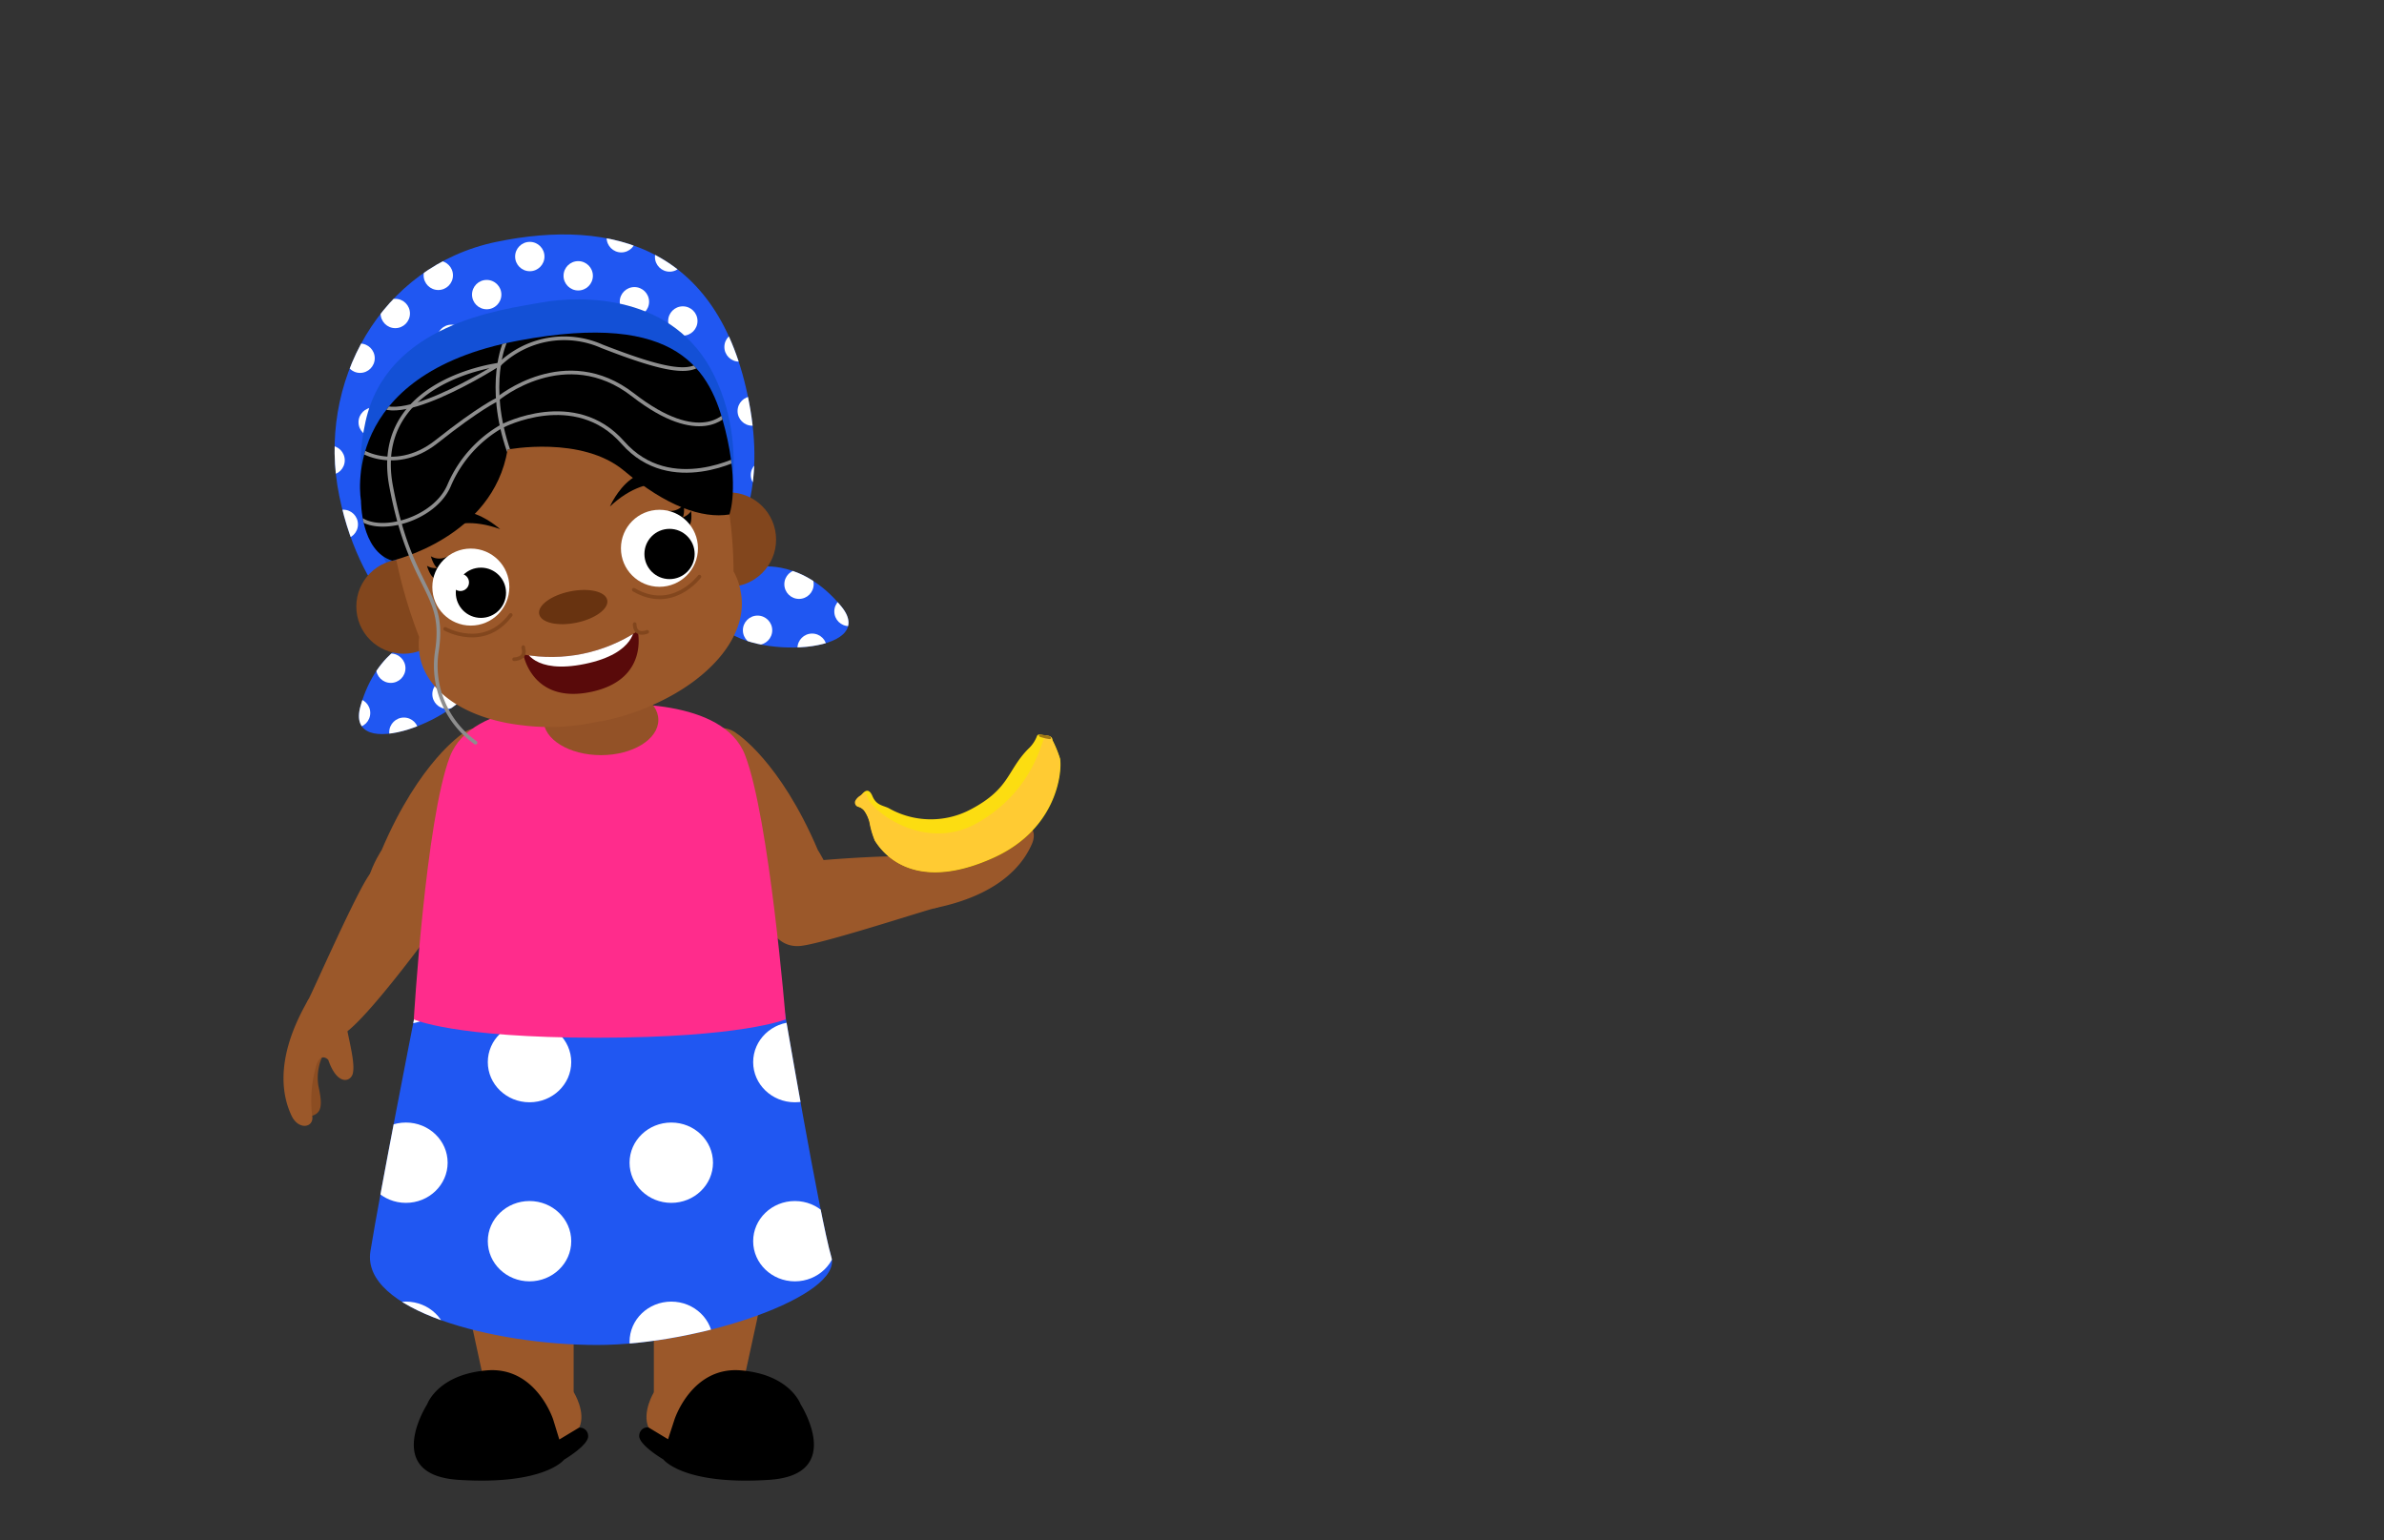 <svg id="Layer_3" data-name="Layer 3" xmlns="http://www.w3.org/2000/svg" xmlns:xlink="http://www.w3.org/1999/xlink" viewBox="0 0 260 168"><rect x="0" y="0" width="260" height="168" fill="#333333" stroke="none"/><defs><style>.cls-1{fill:#2057f2;}.cls-2{fill:#590a0a;}.cls-3{fill:#8c4d22;}.cls-4{fill:#9b582a;}.cls-5{fill:#fcdd11;}.cls-6{fill:#ffcb33;}.cls-7{fill:#a07815;}.cls-8{clip-path:url(#clip-path);}.cls-9{fill:#fff;}.cls-10{fill:#ff2c8c;}.cls-11{fill:#935227;}.cls-12{clip-path:url(#clip-path-2);}.cls-13{clip-path:url(#clip-path-3);}.cls-14{clip-path:url(#clip-path-4);}.cls-15{fill:#1350d6;}.cls-16{fill:#82461d;}.cls-17{clip-path:url(#clip-path-5);}.cls-18,.cls-20,.cls-22{fill:none;stroke-width:0.4px;}.cls-18,.cls-22{stroke:#8e8e8e;}.cls-18{stroke-miterlimit:10;}.cls-19{fill:#683310;}.cls-20{stroke:#82461d;}.cls-20,.cls-22{stroke-linecap:round;stroke-linejoin:round;}.cls-21{clip-path:url(#clip-path-6);}</style><clipPath id="clip-path"><path class="cls-1" d="M45.15,111.18S41.44,130,40.4,136.46s13.44,10.23,24.72,10.23,26.8-5.37,25.55-9.58-5.26-27.73-5.26-27.73L65.63,95.93Z"/></clipPath><clipPath id="clip-path-2"><path class="cls-1" d="M45.73,69.47S41.15,70.56,39.32,77s11.49,1.46,13-3.35S48.23,68.14,45.73,69.47Z"/></clipPath><clipPath id="clip-path-3"><path class="cls-1" d="M82.93,61.82s4.64-.81,8.84,4.34-10,5.88-13.21,2S80.11,61.58,82.93,61.82Z"/></clipPath><clipPath id="clip-path-4"><path class="cls-1" d="M47,70.38s-7.48-4-10-16.3S41.5,29,54.13,26.38s24.71.51,27.71,18.33S71.4,67,71.4,67Z"/></clipPath><clipPath id="clip-path-5"><path d="M42.77,61.15s11-2.51,12.59-12.12c0,0,8.08-1.56,12.7,2.31s8.5,5.25,11.49,4.77c0,0,1.12-2.89-.46-9.26s-5-13-22.55-9.7C36.82,40.86,39.37,54.61,39.37,54.61S39.32,60.08,42.77,61.15Z"/></clipPath><clipPath id="clip-path-6"><path class="cls-2" d="M57.08,71.38a17.1,17.1,0,0,0,12.47-2.56s1.28,5.33-5.13,6.65S57.08,71.38,57.08,71.38Z"/></clipPath></defs><path class="cls-3" d="M35.59,114.46a5.53,5.53,0,0,0-.86,4c.47,2.12.37,3-.87,3.28,0,0-1.9-4.26-1.9-4.37s1.16-5.22,1.16-5.22H35Z"/><path class="cls-4" d="M50.47,80s-4.72,3-8.85,12.72c0,0-3.78,5.65,0,7.47s6.12,1.22,9.6-4,4.55-7,5-11.82S52.23,78.53,50.47,80Z"/><path class="cls-4" d="M47.63,100.77s-6.82,9.42-9.74,11.7a3.53,3.53,0,0,1-2.91-.33c-1.75-.86-1.8-2.35-1.37-3.08S39,97,40.38,95.27s3.65-1.47,6.18,0S48.91,99,47.63,100.77Z"/><path class="cls-4" d="M37.07,109.17s.37,1.16.82,3.3.8,3.68.59,4.6-1.69,1.41-2.68-1.48c0,0-.77-.85-1.27.49a13.73,13.73,0,0,0-.49,5.57c.28,1.34-1.48,1.69-2.26,0s-2.11-5.8,1.83-12.59C33.61,109.06,35.55,107.17,37.07,109.17Z"/><path class="cls-3" d="M104.68,94a5.54,5.54,0,0,0,3.55-2c1.27-1.75,2-2.24,3-1.53,0,0-1.92,4.26-2,4.33s-4.67,2.6-4.67,2.6L103.36,96Z"/><path class="cls-4" d="M80.35,80s4.72,3,8.85,12.72c0,0,3.78,5.65,0,7.47s-6.12,1.22-9.6-4-4.55-7-5-11.82S78.59,78.53,80.35,80Z"/><path class="cls-4" d="M86.45,94.1s11.58-1.18,15.21-.51a3.55,3.55,0,0,1,1.7,2.39c.52,1.88-.56,2.91-1.4,3.07s-12.55,4-14.79,4.13-3.53-1.75-4.09-4.64S84.3,94.3,86.45,94.1Z"/><path class="cls-4" d="M99.75,96.4s.62-1.05,1.91-2.81,2.22-3,3-3.5,2.18.33.68,3c0,0-.12,1.14,1.21.61a13.68,13.68,0,0,0,4.49-3.33c.81-1.1,2.24,0,1.5,1.68s-2.93,5.44-10.63,7C102,99.05,99.27,98.86,99.75,96.4Z"/><path class="cls-5" d="M113.1,80.26c.12-.28.56-.09,1,0s.66.09.69.47a13.18,13.18,0,0,1,.82,2c.24,1.21-.15,7.6-7.25,10.82s-11.12,1-12.91-1.84a9.43,9.43,0,0,1-.58-2,3.87,3.87,0,0,0-.54-1.21,1.27,1.27,0,0,0-.72-.5.45.45,0,0,1-.28-.62c.07-.16.31-.26.52-.55.37-.53.88-1,1.3,0s1.12,1,1.75,1.3a9.29,9.29,0,0,0,9,.13c4.27-2.26,3.92-4.23,6.24-6.58A3.67,3.67,0,0,0,113.1,80.26Z"/><path class="cls-6" d="M114.05,80.22c.39,0,.66.09.69.47a13.18,13.18,0,0,1,.82,2c.24,1.21-.15,7.6-7.25,10.82s-11.12,1-12.91-1.84a9.43,9.43,0,0,1-.58-2,3.87,3.87,0,0,0-.54-1.21,1.27,1.27,0,0,0-.72-.5.45.45,0,0,1-.28-.62,1.35,1.35,0,0,1,.52-.55c1-.66.45-.11,1.14.76,1.49,1.87,6.63,5.12,11.74,2.15C113.08,86,113.66,80.17,114.05,80.22Z"/><path class="cls-7" d="M114.6,80.58c.13-.27-.24-.34-.55-.38s-.66-.19-.75,0c0,0,0,.12.14.17S114.53,80.7,114.6,80.58Z"/><path class="cls-4" d="M62.58,151.85s1.36,2.19.6,3.83l-.6,1.71-3.52.59-3.61-6.13,4-3.1Z"/><path class="cls-4" d="M51.36,144.08,53,151.65s.75,1.53,4.74,1.53,4.82-1.33,4.82-1.33l0-10s-.49-3.83-6.07-4S50.61,140.65,51.36,144.08Z"/><path d="M46.59,153.15s1.13-3.24,6.5-3.69,7.24,5.36,7.24,5.36L61,157l2.14-1.29a.9.9,0,0,1,1,.85c.16,1-2.62,2.64-2.62,2.64S59.38,162,50,161.4C41.63,160.86,46.59,153.15,46.59,153.15Z"/><path class="cls-4" d="M71.31,151.85S70,154,70.72,155.68l.59,1.71,3.53.59,3.61-6.13-4-3.1Z"/><path class="cls-4" d="M82.53,144.08l-1.65,7.57s-.76,1.53-4.75,1.53-4.82-1.33-4.82-1.33l0-10s.49-3.83,6.06-4S83.28,140.65,82.53,144.08Z"/><path d="M87.31,153.15s-1.14-3.24-6.51-3.69-7.24,5.36-7.24,5.36l-.7,2.15-2.14-1.29a.9.9,0,0,0-1,.85c-.17,1,2.62,2.64,2.62,2.64s2.16,2.84,11.53,2.23C92.27,160.86,87.31,153.15,87.31,153.15Z"/><path class="cls-1" d="M45.15,111.18S41.44,130,40.4,136.46s13.44,10.23,24.72,10.23,26.8-5.37,25.55-9.58-5.26-27.73-5.26-27.73L65.63,95.93Z"/><g class="cls-8"><ellipse class="cls-9" cx="-0.12" cy="76.77" rx="4.55" ry="4.38"/><ellipse class="cls-9" cx="-0.12" cy="96.3" rx="4.55" ry="4.38"/><ellipse class="cls-9" cx="-0.12" cy="115.84" rx="4.55" ry="4.38"/><ellipse class="cls-9" cx="-0.12" cy="135.37" rx="4.55" ry="4.38"/><ellipse class="cls-9" cx="-0.12" cy="154.9" rx="4.55" ry="4.38"/><ellipse class="cls-9" cx="15.33" cy="68.21" rx="4.55" ry="4.38"/><ellipse class="cls-9" cx="15.33" cy="87.75" rx="4.55" ry="4.38"/><ellipse class="cls-9" cx="15.33" cy="107.28" rx="4.55" ry="4.38"/><ellipse class="cls-9" cx="15.33" cy="126.81" rx="4.55" ry="4.38"/><ellipse class="cls-9" cx="15.33" cy="146.34" rx="4.55" ry="4.38"/><ellipse class="cls-9" cx="15.33" cy="165.88" rx="4.55" ry="4.38"/><ellipse class="cls-9" cx="28.82" cy="76.77" rx="4.55" ry="4.38"/><ellipse class="cls-9" cx="28.82" cy="96.3" rx="4.55" ry="4.38"/><ellipse class="cls-9" cx="28.82" cy="115.84" rx="4.55" ry="4.38"/><ellipse class="cls-9" cx="28.82" cy="135.37" rx="4.55" ry="4.38"/><ellipse class="cls-9" cx="28.82" cy="154.9" rx="4.55" ry="4.38"/><ellipse class="cls-9" cx="44.27" cy="68.21" rx="4.55" ry="4.38"/><ellipse class="cls-9" cx="44.27" cy="87.75" rx="4.55" ry="4.38"/><ellipse class="cls-9" cx="44.27" cy="107.28" rx="4.55" ry="4.38"/><ellipse class="cls-9" cx="44.27" cy="126.81" rx="4.55" ry="4.38"/><ellipse class="cls-9" cx="44.27" cy="146.34" rx="4.55" ry="4.38"/><ellipse class="cls-9" cx="44.27" cy="165.88" rx="4.55" ry="4.38"/><ellipse class="cls-9" cx="57.75" cy="76.77" rx="4.55" ry="4.38"/><ellipse class="cls-9" cx="57.75" cy="96.3" rx="4.55" ry="4.38"/><ellipse class="cls-9" cx="57.75" cy="115.84" rx="4.55" ry="4.38"/><ellipse class="cls-9" cx="57.75" cy="135.37" rx="4.55" ry="4.38"/><ellipse class="cls-9" cx="57.75" cy="154.9" rx="4.55" ry="4.38"/><ellipse class="cls-9" cx="73.21" cy="68.21" rx="4.55" ry="4.38"/><ellipse class="cls-9" cx="73.21" cy="87.75" rx="4.55" ry="4.38"/><ellipse class="cls-9" cx="73.21" cy="107.28" rx="4.55" ry="4.38"/><ellipse class="cls-9" cx="73.21" cy="126.81" rx="4.55" ry="4.38"/><ellipse class="cls-9" cx="73.21" cy="146.34" rx="4.55" ry="4.38"/><ellipse class="cls-9" cx="73.21" cy="165.88" rx="4.55" ry="4.38"/><ellipse class="cls-9" cx="86.69" cy="76.77" rx="4.55" ry="4.38"/><ellipse class="cls-9" cx="86.69" cy="96.3" rx="4.55" ry="4.38"/><ellipse class="cls-9" cx="86.69" cy="115.84" rx="4.55" ry="4.38"/><ellipse class="cls-9" cx="86.69" cy="135.37" rx="4.55" ry="4.38"/><ellipse class="cls-9" cx="86.69" cy="154.9" rx="4.55" ry="4.38"/><ellipse class="cls-9" cx="102.15" cy="68.21" rx="4.55" ry="4.38"/><ellipse class="cls-9" cx="102.15" cy="87.75" rx="4.55" ry="4.38"/><ellipse class="cls-9" cx="102.15" cy="107.28" rx="4.55" ry="4.38"/><ellipse class="cls-9" cx="102.15" cy="126.81" rx="4.55" ry="4.38"/><ellipse class="cls-9" cx="102.15" cy="146.34" rx="4.55" ry="4.38"/><ellipse class="cls-9" cx="102.15" cy="165.88" rx="4.55" ry="4.38"/><ellipse class="cls-9" cx="115.63" cy="76.77" rx="4.55" ry="4.38"/><ellipse class="cls-9" cx="115.63" cy="96.3" rx="4.55" ry="4.38"/><ellipse class="cls-9" cx="115.63" cy="115.84" rx="4.55" ry="4.38"/><ellipse class="cls-9" cx="115.63" cy="135.37" rx="4.55" ry="4.38"/><ellipse class="cls-9" cx="115.63" cy="154.9" rx="4.55" ry="4.38"/><ellipse class="cls-9" cx="131.09" cy="68.21" rx="4.55" ry="4.38"/><ellipse class="cls-9" cx="131.09" cy="87.75" rx="4.55" ry="4.38"/><ellipse class="cls-9" cx="131.09" cy="107.28" rx="4.55" ry="4.38"/><ellipse class="cls-9" cx="131.09" cy="126.81" rx="4.55" ry="4.38"/><ellipse class="cls-9" cx="131.09" cy="146.34" rx="4.55" ry="4.38"/><ellipse class="cls-9" cx="131.09" cy="165.88" rx="4.55" ry="4.38"/><ellipse class="cls-9" cx="144.57" cy="76.77" rx="4.55" ry="4.38"/><ellipse class="cls-9" cx="144.57" cy="96.3" rx="4.55" ry="4.38"/><ellipse class="cls-9" cx="144.57" cy="115.84" rx="4.55" ry="4.38"/><ellipse class="cls-9" cx="144.57" cy="135.37" rx="4.55" ry="4.38"/><ellipse class="cls-9" cx="144.57" cy="154.9" rx="4.55" ry="4.38"/></g><path class="cls-10" d="M81.26,82.36c-2.4-6.26-13.86-5.63-16-5.53-2.13-.1-13.79-.58-16.19,5.68-2.65,6.9-3.94,28.67-3.94,28.67s4.27,2,20,2,20.56-2,20.56-2S83.91,89.26,81.26,82.36Z"/><ellipse class="cls-11" cx="65.54" cy="78.52" rx="6.26" ry="3.84"/><path class="cls-1" d="M45.73,69.47S41.15,70.56,39.32,77s11.49,1.46,13-3.35S48.23,68.14,45.73,69.47Z"/><g class="cls-12"><circle class="cls-9" cx="14.52" cy="60.91" r="1.6"/><circle class="cls-9" cx="15.95" cy="67.9" r="1.6"/><circle class="cls-9" cx="17.39" cy="74.88" r="1.6"/><circle class="cls-9" cx="18.82" cy="81.86" r="1.6"/><circle class="cls-9" cx="20.26" cy="88.84" r="1.6"/><circle class="cls-9" cx="21.7" cy="95.83" r="1.6"/><circle class="cls-9" cx="19.79" cy="63.02" r="1.6"/><circle class="cls-9" cx="21.23" cy="70" r="1.6"/><circle class="cls-9" cx="22.67" cy="76.98" r="1.6"/><circle class="cls-9" cx="24.1" cy="83.96" r="1.6"/><circle class="cls-9" cx="25.54" cy="90.95" r="1.6"/><circle class="cls-9" cx="26.98" cy="97.93" r="1.6"/><circle class="cls-9" cx="24.49" cy="58.86" r="1.6"/><circle class="cls-9" cx="25.93" cy="65.84" r="1.6"/><circle class="cls-9" cx="27.36" cy="72.83" r="1.6"/><circle class="cls-9" cx="28.8" cy="79.81" r="1.6"/><circle class="cls-9" cx="30.24" cy="86.79" r="1.6"/><circle class="cls-9" cx="31.67" cy="93.78" r="1.6"/><circle class="cls-9" cx="29.77" cy="60.96" r="1.6"/><circle class="cls-9" cx="31.21" cy="67.95" r="1.6"/><circle class="cls-9" cx="32.64" cy="74.93" r="1.6"/><circle class="cls-9" cx="34.08" cy="81.91" r="1.6"/><circle class="cls-9" cx="35.51" cy="88.9" r="1.6"/><circle class="cls-9" cx="36.95" cy="95.88" r="1.6"/><circle class="cls-9" cx="34.47" cy="56.81" r="1.6"/><circle class="cls-9" cx="35.9" cy="63.79" r="1.6"/><circle class="cls-9" cx="37.34" cy="70.78" r="1.6"/><circle class="cls-9" cx="38.78" cy="77.76" r="1.6"/><circle class="cls-9" cx="40.21" cy="84.74" r="1.6"/><circle class="cls-9" cx="41.65" cy="91.72" r="1.6"/><circle class="cls-9" cx="39.75" cy="58.91" r="1.6"/><circle class="cls-9" cx="41.18" cy="65.9" r="1.6"/><circle class="cls-9" cx="42.62" cy="72.88" r="1.6"/><circle class="cls-9" cx="44.05" cy="79.86" r="1.6"/><circle class="cls-9" cx="45.49" cy="86.84" r="1.6"/><circle class="cls-9" cx="46.93" cy="93.83" r="1.6"/><circle class="cls-9" cx="44.44" cy="54.76" r="1.6"/><circle class="cls-9" cx="45.88" cy="61.74" r="1.6"/><circle class="cls-9" cx="47.31" cy="68.72" r="1.6"/><circle class="cls-9" cx="48.75" cy="75.71" r="1.6"/><circle class="cls-9" cx="50.19" cy="82.69" r="1.6"/><circle class="cls-9" cx="51.62" cy="89.67" r="1.6"/><circle class="cls-9" cx="49.72" cy="56.86" r="1.6"/><circle class="cls-9" cx="51.16" cy="63.84" r="1.6"/><circle class="cls-9" cx="52.59" cy="70.83" r="1.6"/><circle class="cls-9" cx="54.03" cy="77.81" r="1.6"/><circle class="cls-9" cx="55.47" cy="84.79" r="1.6"/><circle class="cls-9" cx="56.9" cy="91.77" r="1.6"/><circle class="cls-9" cx="54.42" cy="52.71" r="1.6"/><circle class="cls-9" cx="55.85" cy="59.69" r="1.6"/><circle class="cls-9" cx="57.29" cy="66.67" r="1.6"/><circle class="cls-9" cx="58.73" cy="73.65" r="1.6"/><circle class="cls-9" cx="60.16" cy="80.64" r="1.6"/><circle class="cls-9" cx="61.6" cy="87.62" r="1.6"/><circle class="cls-9" cx="59.7" cy="54.81" r="1.6"/><circle class="cls-9" cx="61.13" cy="61.79" r="1.6"/><circle class="cls-9" cx="62.57" cy="68.77" r="1.6"/><circle class="cls-9" cx="64" cy="75.76" r="1.6"/><circle class="cls-9" cx="65.44" cy="82.74" r="1.6"/><circle class="cls-9" cx="66.88" cy="89.72" r="1.6"/><circle class="cls-9" cx="64.39" cy="50.66" r="1.6"/><circle class="cls-9" cx="65.83" cy="57.64" r="1.6"/><circle class="cls-9" cx="67.26" cy="64.62" r="1.6"/><circle class="cls-9" cx="68.7" cy="71.6" r="1.6"/><circle class="cls-9" cx="70.14" cy="78.59" r="1.6"/><circle class="cls-9" cx="71.57" cy="85.57" r="1.6"/><circle class="cls-9" cx="69.67" cy="52.76" r="1.6"/><circle class="cls-9" cx="71.11" cy="59.74" r="1.6"/><circle class="cls-9" cx="72.54" cy="66.72" r="1.6"/><circle class="cls-9" cx="73.98" cy="73.71" r="1.6"/><circle class="cls-9" cx="75.42" cy="80.69" r="1.6"/><circle class="cls-9" cx="76.85" cy="87.67" r="1.6"/></g><path class="cls-1" d="M82.93,61.82s4.64-.81,8.84,4.34-10,5.88-13.21,2S80.11,61.58,82.93,61.82Z"/><g class="cls-13"><circle class="cls-9" cx="108.24" cy="41.64" r="1.6"/><circle class="cls-9" cx="109.67" cy="48.62" r="1.6"/><circle class="cls-9" cx="111.11" cy="55.6" r="1.6"/><circle class="cls-9" cx="112.54" cy="62.59" r="1.6"/><circle class="cls-9" cx="113.98" cy="69.57" r="1.6"/><circle class="cls-9" cx="115.42" cy="76.55" r="1.6"/><circle class="cls-9" cx="104.22" cy="45.65" r="1.6"/><circle class="cls-9" cx="105.65" cy="52.64" r="1.6"/><circle class="cls-9" cx="107.09" cy="59.62" r="1.6"/><circle class="cls-9" cx="108.52" cy="66.6" r="1.6"/><circle class="cls-9" cx="109.96" cy="73.58" r="1.6"/><circle class="cls-9" cx="111.4" cy="80.57" r="1.6"/><circle class="cls-9" cx="98.26" cy="43.69" r="1.6"/><circle class="cls-9" cx="99.7" cy="50.67" r="1.6"/><circle class="cls-9" cx="101.13" cy="57.65" r="1.6"/><circle class="cls-9" cx="102.57" cy="64.64" r="1.6"/><circle class="cls-9" cx="104" cy="71.62" r="1.6"/><circle class="cls-9" cx="105.44" cy="78.6" r="1.6"/><circle class="cls-9" cx="94.24" cy="47.7" r="1.6"/><circle class="cls-9" cx="95.68" cy="54.69" r="1.6"/><circle class="cls-9" cx="97.11" cy="61.67" r="1.6"/><circle class="cls-9" cx="98.55" cy="68.65" r="1.6"/><circle class="cls-9" cx="99.98" cy="75.64" r="1.6"/><circle class="cls-9" cx="101.42" cy="82.62" r="1.6"/><circle class="cls-9" cx="88.28" cy="45.74" r="1.6"/><circle class="cls-9" cx="89.72" cy="52.72" r="1.6"/><circle class="cls-9" cx="91.16" cy="59.71" r="1.6"/><circle class="cls-9" cx="92.59" cy="66.69" r="1.6"/><circle class="cls-9" cx="94.03" cy="73.67" r="1.6"/><circle class="cls-9" cx="95.47" cy="80.65" r="1.6"/><circle class="cls-9" cx="84.26" cy="49.76" r="1.6"/><circle class="cls-9" cx="85.7" cy="56.74" r="1.6"/><circle class="cls-9" cx="87.14" cy="63.72" r="1.6"/><circle class="cls-9" cx="88.57" cy="70.7" r="1.6"/><circle class="cls-9" cx="90.01" cy="77.69" r="1.6"/><circle class="cls-9" cx="91.45" cy="84.67" r="1.6"/><circle class="cls-9" cx="78.31" cy="47.79" r="1.6"/><circle class="cls-9" cx="79.75" cy="54.78" r="1.6"/><circle class="cls-9" cx="81.18" cy="61.76" r="1.6"/><circle class="cls-9" cx="82.62" cy="68.74" r="1.6"/><circle class="cls-9" cx="84.05" cy="75.72" r="1.6"/><circle class="cls-9" cx="85.49" cy="82.71" r="1.6"/><circle class="cls-9" cx="74.29" cy="51.81" r="1.6"/><circle class="cls-9" cx="75.73" cy="58.79" r="1.6"/><circle class="cls-9" cx="77.16" cy="65.77" r="1.6"/><circle class="cls-9" cx="78.6" cy="72.76" r="1.6"/><circle class="cls-9" cx="80.03" cy="79.74" r="1.6"/><circle class="cls-9" cx="81.47" cy="86.72" r="1.6"/><circle class="cls-9" cx="68.33" cy="49.84" r="1.6"/><circle class="cls-9" cx="69.77" cy="56.83" r="1.6"/><circle class="cls-9" cx="71.21" cy="63.81" r="1.6"/><circle class="cls-9" cx="72.64" cy="70.79" r="1.6"/><circle class="cls-9" cx="74.08" cy="77.78" r="1.6"/><circle class="cls-9" cx="75.52" cy="84.76" r="1.6"/><circle class="cls-9" cx="64.31" cy="53.86" r="1.6"/><circle class="cls-9" cx="65.75" cy="60.84" r="1.6"/><circle class="cls-9" cx="67.19" cy="67.83" r="1.6"/><circle class="cls-9" cx="68.62" cy="74.81" r="1.6"/><circle class="cls-9" cx="70.06" cy="81.79" r="1.6"/><circle class="cls-9" cx="71.5" cy="88.77" r="1.6"/><circle class="cls-9" cx="58.36" cy="51.9" r="1.6"/><circle class="cls-9" cx="59.8" cy="58.88" r="1.6"/><circle class="cls-9" cx="61.23" cy="65.86" r="1.6"/><circle class="cls-9" cx="62.67" cy="72.84" r="1.6"/><circle class="cls-9" cx="64.1" cy="79.83" r="1.6"/><circle class="cls-9" cx="65.54" cy="86.81" r="1.6"/><circle class="cls-9" cx="54.34" cy="55.91" r="1.6"/><circle class="cls-9" cx="55.78" cy="62.89" r="1.6"/><circle class="cls-9" cx="57.21" cy="69.88" r="1.6"/><circle class="cls-9" cx="58.65" cy="76.86" r="1.6"/><circle class="cls-9" cx="60.08" cy="83.84" r="1.6"/><circle class="cls-9" cx="61.52" cy="90.82" r="1.6"/></g><path class="cls-1" d="M47,70.38s-7.48-4-10-16.3S41.5,29,54.13,26.38s24.71.51,27.71,18.33S71.4,67,71.4,67Z"/><g class="cls-14"><circle class="cls-9" cx="27.85" cy="34.14" r="1.6"/><circle class="cls-9" cx="29.29" cy="41.12" r="1.6"/><circle class="cls-9" cx="30.73" cy="48.1" r="1.6"/><circle class="cls-9" cx="32.16" cy="55.08" r="1.6"/><circle class="cls-9" cx="33.6" cy="62.07" r="1.6"/><circle class="cls-9" cx="35.04" cy="69.05" r="1.6"/><circle class="cls-9" cx="33.13" cy="36.24" r="1.6"/><circle class="cls-9" cx="34.57" cy="43.22" r="1.6"/><circle class="cls-9" cx="36" cy="50.2" r="1.6"/><circle class="cls-9" cx="37.44" cy="57.19" r="1.6"/><circle class="cls-9" cx="38.88" cy="64.17" r="1.6"/><circle class="cls-9" cx="40.31" cy="71.15" r="1.6"/><circle class="cls-9" cx="37.83" cy="32.08" r="1.6"/><circle class="cls-9" cx="39.27" cy="39.07" r="1.6"/><circle class="cls-9" cx="40.7" cy="46.05" r="1.6"/><circle class="cls-9" cx="42.14" cy="53.03" r="1.6"/><circle class="cls-9" cx="43.57" cy="60.01" r="1.6"/><circle class="cls-9" cx="45.01" cy="67" r="1.6"/><circle class="cls-9" cx="43.11" cy="34.19" r="1.6"/><circle class="cls-9" cx="44.54" cy="41.17" r="1.6"/><circle class="cls-9" cx="45.98" cy="48.15" r="1.6"/><circle class="cls-9" cx="47.42" cy="55.13" r="1.6"/><circle class="cls-9" cx="48.85" cy="62.12" r="1.6"/><circle class="cls-9" cx="50.29" cy="69.1" r="1.6"/><circle class="cls-9" cx="47.8" cy="30.03" r="1.6"/><circle class="cls-9" cx="49.24" cy="37.01" r="1.6"/><circle class="cls-9" cx="50.68" cy="44" r="1.6"/><circle class="cls-9" cx="52.11" cy="50.98" r="1.6"/><circle class="cls-9" cx="53.55" cy="57.96" r="1.6"/><circle class="cls-9" cx="54.99" cy="64.95" r="1.6"/><circle class="cls-9" cx="53.08" cy="32.13" r="1.6"/><circle class="cls-9" cx="54.52" cy="39.12" r="1.6"/><circle class="cls-9" cx="55.96" cy="46.1" r="1.6"/><circle class="cls-9" cx="57.39" cy="53.08" r="1.6"/><circle class="cls-9" cx="58.83" cy="60.07" r="1.6"/><circle class="cls-9" cx="60.26" cy="67.05" r="1.6"/><circle class="cls-9" cx="57.78" cy="27.98" r="1.6"/><circle class="cls-9" cx="59.22" cy="34.96" r="1.6"/><circle class="cls-9" cx="60.65" cy="41.95" r="1.6"/><circle class="cls-9" cx="62.09" cy="48.93" r="1.6"/><circle class="cls-9" cx="63.52" cy="55.91" r="1.6"/><circle class="cls-9" cx="64.96" cy="62.89" r="1.6"/><circle class="cls-9" cx="63.06" cy="30.08" r="1.6"/><circle class="cls-9" cx="64.49" cy="37.07" r="1.6"/><circle class="cls-9" cx="65.93" cy="44.05" r="1.6"/><circle class="cls-9" cx="67.37" cy="51.03" r="1.6"/><circle class="cls-9" cx="68.8" cy="58.01" r="1.6"/><circle class="cls-9" cx="70.24" cy="65" r="1.6"/><circle class="cls-9" cx="67.76" cy="25.93" r="1.6"/><circle class="cls-9" cx="69.19" cy="32.91" r="1.6"/><circle class="cls-9" cx="70.63" cy="39.89" r="1.6"/><circle class="cls-9" cx="72.06" cy="46.88" r="1.6"/><circle class="cls-9" cx="73.5" cy="53.86" r="1.6"/><circle class="cls-9" cx="74.94" cy="60.84" r="1.6"/><circle class="cls-9" cx="73.03" cy="28.03" r="1.6"/><circle class="cls-9" cx="74.47" cy="35.01" r="1.6"/><circle class="cls-9" cx="75.91" cy="42" r="1.6"/><circle class="cls-9" cx="77.34" cy="48.98" r="1.6"/><circle class="cls-9" cx="78.78" cy="55.96" r="1.6"/><circle class="cls-9" cx="80.21" cy="62.94" r="1.6"/><circle class="cls-9" cx="77.73" cy="23.88" r="1.6"/><circle class="cls-9" cx="79.17" cy="30.86" r="1.6"/><circle class="cls-9" cx="80.6" cy="37.84" r="1.6"/><circle class="cls-9" cx="82.04" cy="44.83" r="1.6"/><circle class="cls-9" cx="83.48" cy="51.81" r="1.6"/><circle class="cls-9" cx="84.91" cy="58.79" r="1.6"/><circle class="cls-9" cx="83.01" cy="25.98" r="1.6"/><circle class="cls-9" cx="84.45" cy="32.96" r="1.6"/><circle class="cls-9" cx="85.88" cy="39.95" r="1.6"/><circle class="cls-9" cx="87.32" cy="46.93" r="1.6"/><circle class="cls-9" cx="88.75" cy="53.91" r="1.6"/><circle class="cls-9" cx="90.19" cy="60.89" r="1.6"/></g><path class="cls-15" d="M43.4,63.14S37.51,56.7,39.86,46,54.62,33.79,59,33,73.56,32,77.91,41s.61,18,.61,18Z"/><circle class="cls-16" cx="44.01" cy="66.15" r="5.15"/><circle class="cls-16" cx="79.49" cy="58.85" r="5.15"/><path class="cls-4" d="M78.92,52.55C76.37,40.18,67.56,38.09,57.65,40.13S40.47,47.56,43,59.94a52.8,52.8,0,0,0,2.71,9.53,6.94,6.94,0,0,0,.09,2.18c.83,4,5.28,6.79,11.13,7.45a23.55,23.55,0,0,0,7.66-.27h0l.33-.06.57-.11h0l.15,0,.31-.07a25.32,25.32,0,0,0,5.15-1.67c6.54-2.86,10.63-7.8,9.67-12.44A6.84,6.84,0,0,0,80,62.31,46.63,46.63,0,0,0,78.92,52.55Z"/><path d="M48.82,60.67a1.8,1.8,0,0,1-1.83,0s.38,1.37,1,1.43l.84-.59Z"/><path d="M48.39,61.71a1.78,1.78,0,0,1-1.82,0s.37,1.37,1,1.42l.83-.58Z"/><path d="M72.91,55.71A1.78,1.78,0,0,0,74.57,55s.2,1.41-.34,1.7l-1-.21Z"/><path d="M73.71,56.5a1.77,1.77,0,0,0,1.66-.76s.2,1.41-.34,1.7l-1-.2Z"/><path d="M42.77,61.15s11-2.51,12.59-12.12c0,0,8.08-1.56,12.7,2.31s8.5,5.25,11.49,4.77c0,0,1.12-2.89-.46-9.26s-5-13-22.55-9.7C36.82,40.86,39.37,54.61,39.37,54.61S39.32,60.08,42.77,61.15Z"/><g class="cls-17"><path class="cls-18" d="M55.1,37.26s-2.16,4.61.4,12"/><path class="cls-18" d="M54.79,46.46s7.91-4.13,13.14,1.81,13.14,1.48,13.14,1.48"/><path class="cls-18" d="M54.31,43.48s7.36-6.14,14.73-.41,10.17,2.06,10.17,2.06"/><path class="cls-18" d="M54.44,39.77a10.17,10.17,0,0,1,11.21-2c7,2.72,10.38,3.4,11.26,1.07"/><path class="cls-18" d="M54.7,46.5A13.56,13.56,0,0,0,49,52.9c-1.83,4.41-9.9,6-10.67,2.19"/><path class="cls-18" d="M54.25,43.57s-1.91.85-6.64,4.6-9.49.8-9.46-.36"/><path class="cls-18" d="M40.58,43c1.1,4.92,13.93-3.32,13.93-3.32"/></g><ellipse class="cls-19" cx="62.52" cy="66.21" rx="3.79" ry="1.74" transform="translate(-12.06 13.95) rotate(-11.62)"/><circle class="cls-9" cx="51.35" cy="64.03" r="4.2"/><circle cx="52.45" cy="64.65" r="2.74"/><circle class="cls-9" cx="50.21" cy="63.52" r="0.94"/><circle class="cls-9" cx="71.92" cy="59.8" r="4.2"/><circle cx="73.02" cy="60.42" r="2.74"/><circle class="cls-9" cx="69.68" cy="58.66" r="0.94"/><path d="M46,59.47s2.55-3.94,8.55-1.76C54.5,57.71,48.76,52.29,46,59.47Z"/><path d="M75.07,53.48s-3.89-2.61-8.55,1.76C66.52,55.24,69.65,48,75.07,53.48Z"/><path class="cls-20" d="M48.55,68.59s4.23,2.4,7.15-1.52"/><path class="cls-20" d="M76.28,62.89s-2.92,3.92-7.16,1.43"/><path class="cls-2" d="M57.08,71.38a17.1,17.1,0,0,0,12.47-2.56s1.28,5.33-5.13,6.65S57.08,71.38,57.08,71.38Z"/><g class="cls-21"><path class="cls-9" d="M57.28,70.86s.88,2.71,6.51,1.55,5.4-4.06,5.4-4.06Z"/></g><path class="cls-20" d="M56.07,71.9s1.38,0,1-1.22l0-.1"/><path class="cls-20" d="M70.58,68.91s-1.27.56-1.36-.74v-.1"/><path class="cls-22" d="M54.44,39.77S40.49,41.43,42.65,53s6,11.43,5,18a10.31,10.31,0,0,0,4.21,10"/></svg>
